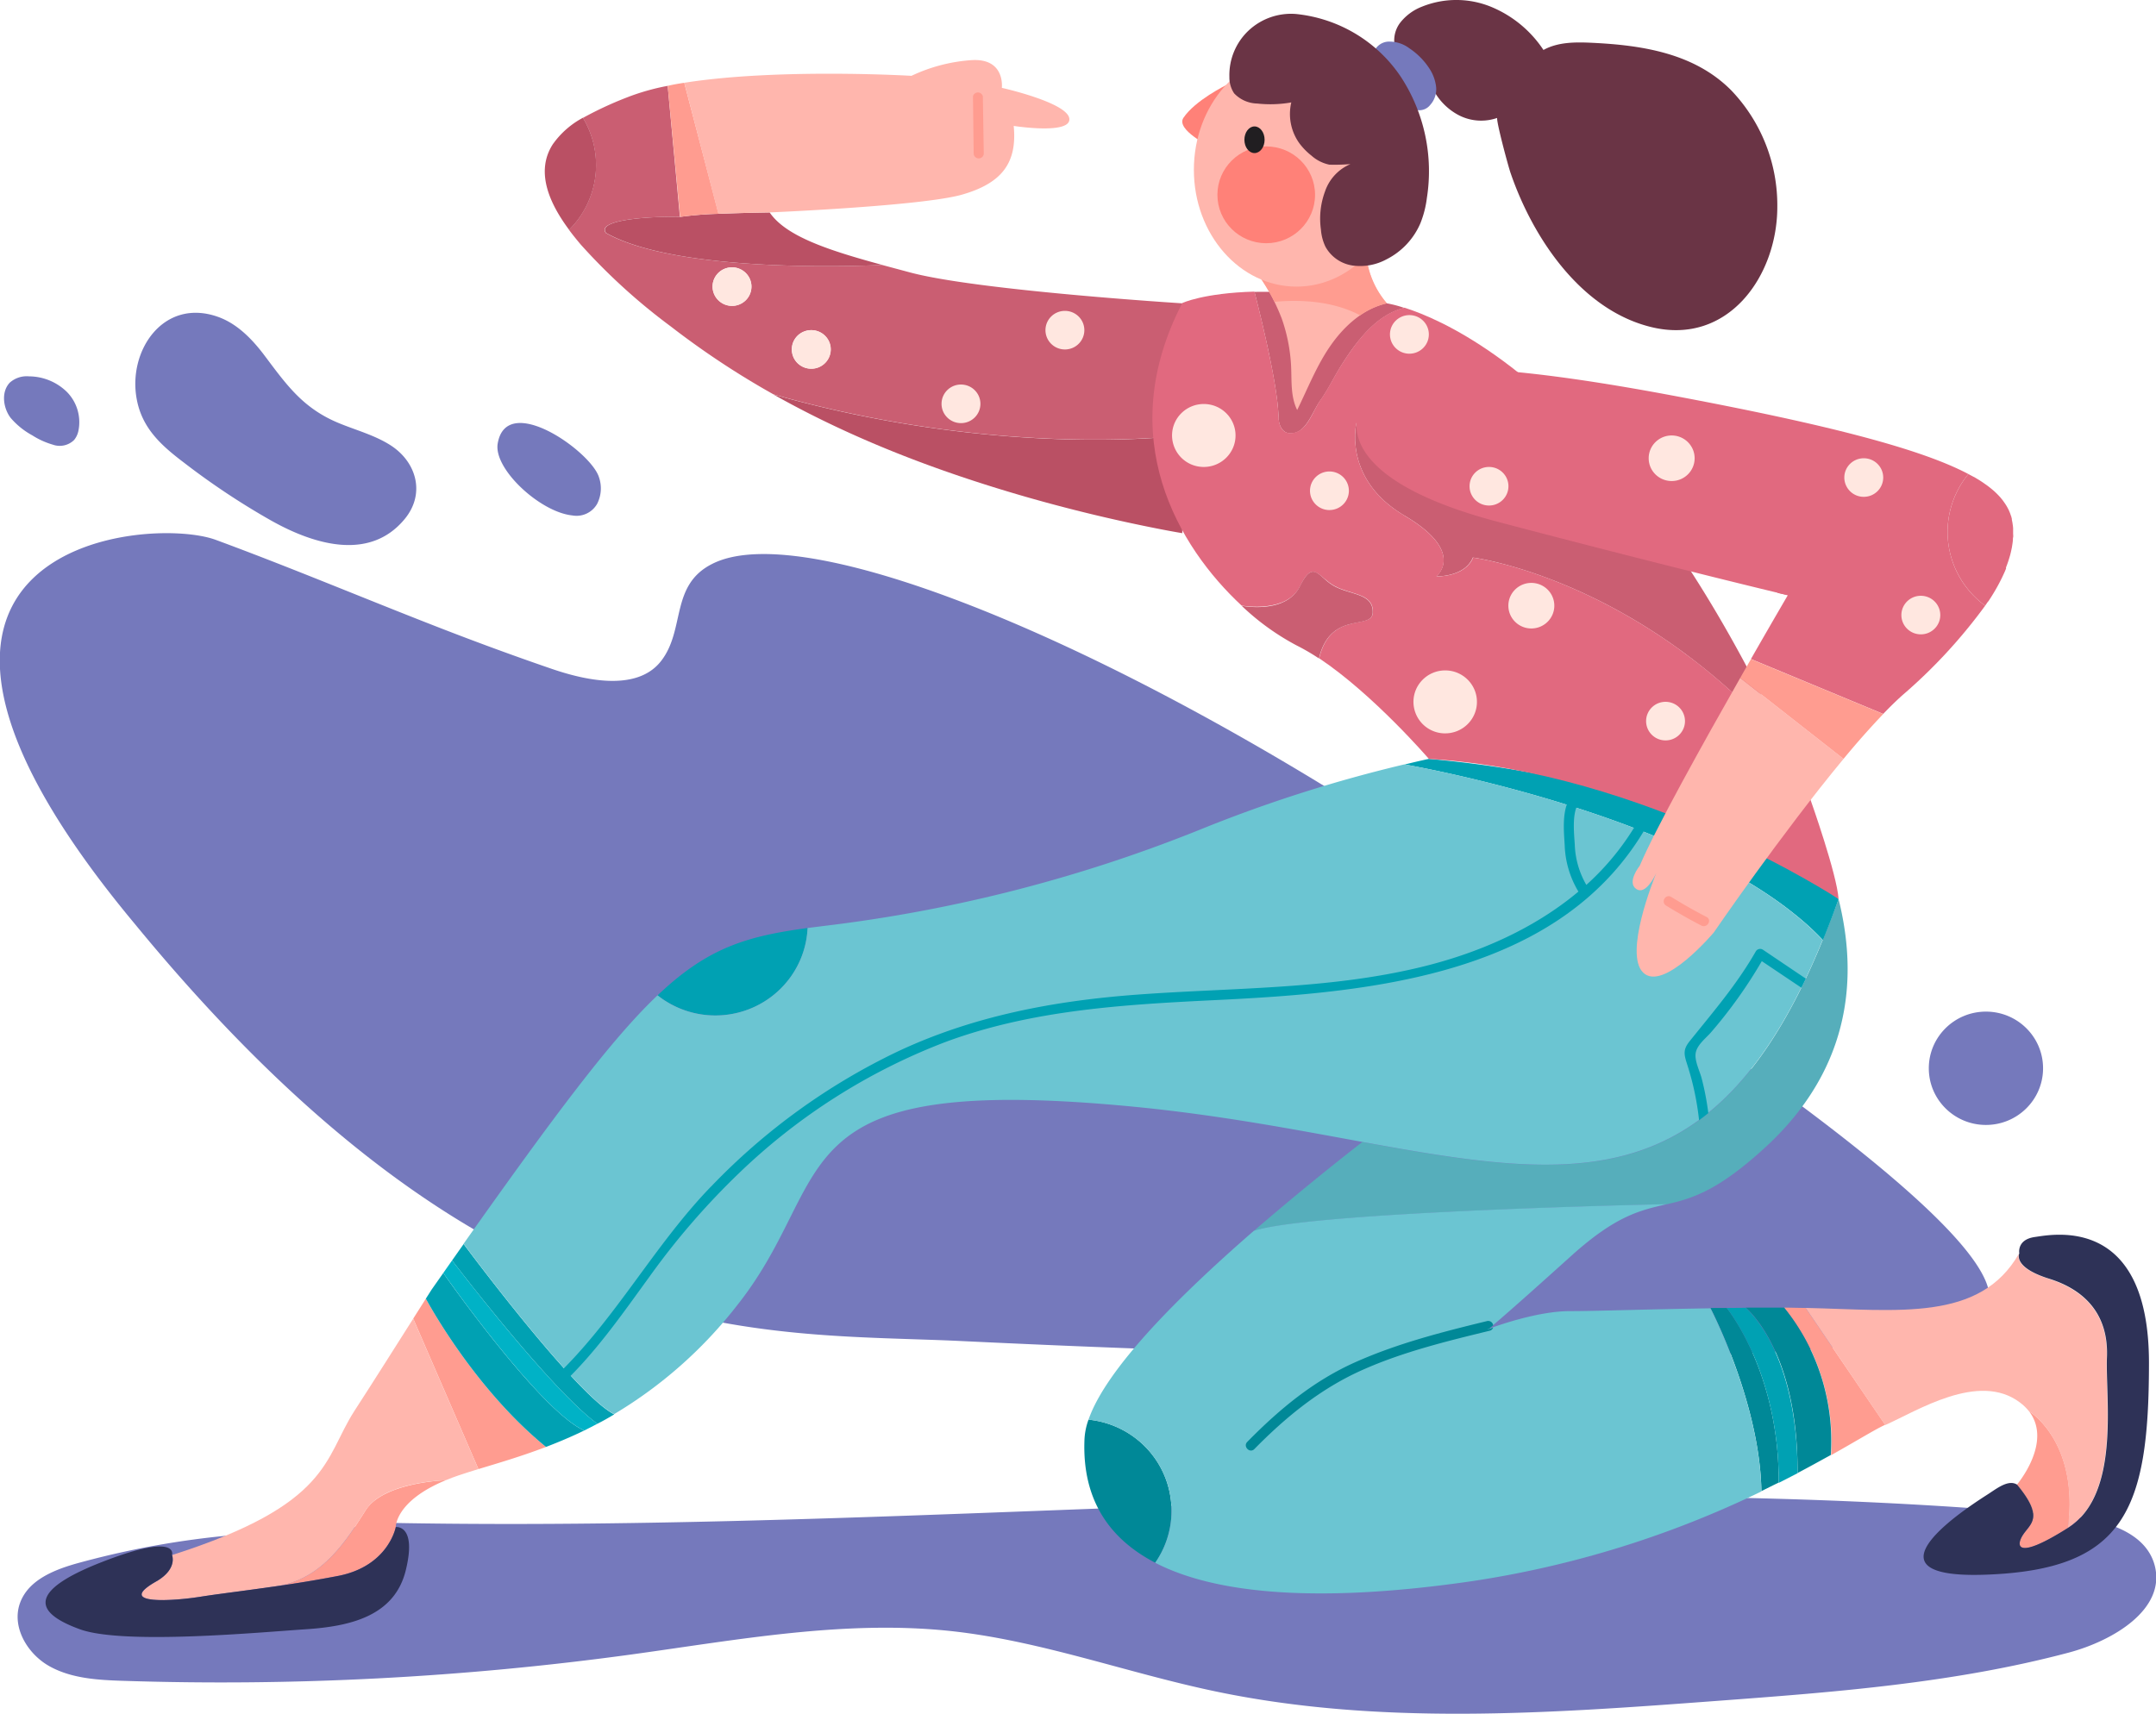 <svg fill="none" xmlns="http://www.w3.org/2000/svg" viewBox="0 0 122 97"><path d="M82.507 49.378c4.572 3.1 32.698 20.499 29.87 24.749-2.828 4.25-46.629 2.322-57.973 1.778-11.344-.544-26.588.972-46.766-23.599-17.888-21.457.68-23.187 4.572-21.749 4.226 1.558 8.376 3.308 12.572 4.94 2.133.83 4.278 1.62 6.443 2.362 1.767.605 4.778 1.344 6.175-.434 1.398-1.779.503-4.3 2.9-5.507 5.356-2.734 23.617 4.807 42.207 17.46ZM32.385 29.174a1.342 1.342 0 0 0 1.401-.648 1.93 1.93 0 0 0 .098-1.542c-.493-1.467-5.225-4.804-5.721-1.879-.245 1.439 2.403 3.884 4.222 4.069ZM112.377 63.673c-1.786 0-3.233-1.436-3.233-3.207 0-1.77 1.447-3.207 3.233-3.207 1.785 0 3.232 1.436 3.232 3.207s-1.447 3.207-3.232 3.207ZM2.985 25.167a1.164 1.164 0 0 0 1.205-.26c.13-.157.216-.346.252-.547a2.437 2.437 0 0 0-.654-2.174 3.086 3.086 0 0 0-2.145-.884 1.441 1.441 0 0 0-1.094.36c-.503.54-.36 1.445.05 1.986.344.404.761.74 1.23.994.358.23.747.406 1.156.525Z" fill="#7579BC"/><path d="M19.175 23.949c.98.405 2.04.683 2.939 1.263 1.466.95 1.96 2.74.79 4.16-2.024 2.461-5.26 1.392-7.592.074a41.756 41.756 0 0 1-4.876-3.24c-1.283-.971-2.393-1.943-2.7-3.618-.513-2.76 1.531-5.747 4.604-4.652 1.065.38 1.894 1.225 2.577 2.119 1.28 1.7 2.2 3.045 4.258 3.894ZM22.402 86.203c31.391.557 62.998-3.31 94.305-.427 2.113.197 4.699.806 5.225 2.85.627 2.482-2.381 4.25-4.873 4.914-6.504 1.73-13.264 2.239-19.978 2.738-9.45.706-19.054 1.399-28.328-.548-5-1.05-9.85-2.857-14.927-3.408-6.022-.648-12.083.496-18.065 1.319a170.797 170.797 0 0 1-28.792 1.496c-1.43-.045-2.923-.13-4.17-.826-1.248-.696-2.149-2.215-1.672-3.563.477-1.348 2.005-1.927 3.376-2.3a49.845 49.845 0 0 1 12.9-1.756l4.999-.489Z" fill="#7579BC"/><path d="m23.383 74.635 3.69 8.517c1.12-.34 2.413-.716 3.823-1.254-4.14-3.372-6.798-8.393-6.798-8.393l-.715 1.13ZM20.698 85.471c-1.012 1.58-2.407 3.949-5.098 4.315a70.925 70.925 0 0 0 3.563-.593c2.831-.567 3.233-2.76 3.233-2.76s-.046-1.46 2.825-2.65c-.16.004-3.534.146-4.523 1.688ZM114.489 86.854c-.424.629-.447 1.516 2.538-.372.627-4.908-2.211-6.602-2.211-6.602 1.355 1.759-.689 4.156-.689 4.156 1.538 1.85.777 2.19.362 2.818ZM102.173 74.03c-.402 0-.807-.017-1.215-.017a12.013 12.013 0 0 1 2.655 8.352c1.518-.852 2.553-1.494 3.063-1.72l-4.503-6.615Z" fill="#FF9C90"/><path d="m102.173 74.03 4.503 6.63c1.809-.8 5.293-3.041 7.622-1.279.194.144.369.313.519.502 0 0 2.828 1.694 2.194 6.602 2.978-1.885 2.1-7.302 2.198-9.663.098-2.362-1.192-3.78-3.288-4.441-1.94-.612-1.715-1.328-1.672-1.429-2.214 3.878-6.825 3.194-12.076 3.078ZM8.903 89.475c-2.54 1.416 1.045 1.134 2.475.897.856-.14 2.462-.324 4.223-.586 2.69-.366 4.085-2.734 5.097-4.315 1.012-1.58 4.363-1.684 4.523-1.688.232-.097.48-.19.75-.282.344-.116.713-.23 1.101-.35l-3.69-8.513c-.927 1.462-2.286 3.616-3.334 5.232-1.73 2.692-1.306 5.267-10.31 8.147-.002 0 .318.761-.835 1.458Z" fill="#FFB6AD"/><path d="M114.264 70.942c-.043.1-.268.817 1.672 1.429 2.096.648 3.383 2.08 3.288 4.441-.094 2.362.781 7.775-2.197 9.663-2.979 1.889-2.962 1.001-2.538.373.425-.629 1.182-.972-.349-2.815-.451-.285-1.032.13-1.558.482-.526.353-8 4.902-.199 4.613 7.801-.288 9.219-3.589 9.219-11.985 0-8.397-5.428-7.273-6.46-7.127-1.032.146-.878.926-.878.926ZM5.786 88.406c-4.382 1.707-3.735 2.915-1.263 3.813 2.472.897 10.293.162 12.768 0 2.475-.162 5.026-.72 5.669-3.334.643-2.614-.565-2.452-.565-2.452s-.402 2.193-3.233 2.76a70.925 70.925 0 0 1-3.563.593c-1.76.253-3.367.447-4.222.586-1.43.237-5.016.519-2.475-.897 1.152-.697.832-1.458.832-1.458s.431-1.315-3.948.389Z" fill="#2E3257"/><path d="M100.957 74.013h-2.178c.186.156 2.965 2.563 2.939 9.362.692-.363 1.306-.706 1.88-1.02a12.008 12.008 0 0 0-2.641-8.342ZM97.711 74.033h-.92c.045.084 2.804 5.426 2.88 10.366l.979-.486c.026-6.041-2.713-9.595-2.939-9.88Z" fill="#008897"/><path d="M103.141 53.21c-5.995 14.707-13.956 13.638-26.052 11.429a156.619 156.619 0 0 0-6.14 5.034c3.361-1.102 23.369-1.51 23.369-1.51 1.41-.324 2.883-.739 5.617-3.262 5.522-5.102 4.888-10.832 4.104-14.014-.3.817-.597 1.59-.898 2.323Z" fill="#56AEBB"/><path d="M61.363 81.574c-.105 3.275 1.365 5.507 4.007 6.877a5.157 5.157 0 0 0 .44-5.117 5.193 5.193 0 0 0-1.709-2.045 5.25 5.25 0 0 0-2.506-.936 3.78 3.78 0 0 0-.232 1.221Z" fill="#008897"/><path d="M97.712 74.033c.225.285 2.965 3.838 2.939 9.9.372-.189.728-.37 1.068-.548 0-6.803-2.766-9.206-2.94-9.362l-1.067.01Z" fill="#00A1B3"/><path d="M84.22 75.222c.164-.12.98-.794 4.703-4.15 2.583-2.326 3.955-2.572 5.395-2.916 0 0-20.008.409-23.368 1.51-4.197 3.648-8.347 7.775-9.356 10.69a5.25 5.25 0 0 1 2.506.936 5.193 5.193 0 0 1 1.71 2.045 5.147 5.147 0 0 1-.441 5.117c3.873 2.006 10.273 2.161 17.96 1.037a56.819 56.819 0 0 0 16.34-5.073c-.074-4.946-2.834-10.288-2.88-10.366-3.676.055-6.459.159-7.944.159-1.871-.007-4.317.894-4.624 1.01Zm0 0c-.055.038-.029 0-.029 0 .01 0 .018 0 .026.003l.004-.003Z" fill="#6BC5D2"/><path d="m26.235 70.414-.653.927s5.551 7.298 8.222 9.245c.327-.162.634-.34.954-.531-2.165-1.07-8.523-9.64-8.523-9.64ZM24.423 72.993l-.326.512s2.658 5.02 6.798 8.393c.696-.266 1.421-.57 2.165-.93-2.478-1.085-7.866-8.746-7.977-8.915l-.66.94ZM80.854 42.954c16.053 1.425 23.185 7.933 23.185 7.933a49.104 49.104 0 0 1-.885 2.323 14.352 14.352 0 0 0-1.391-1.296c-7.26-6.031-21.997-8.594-22.274-8.642a35.162 35.162 0 0 1 1.365-.318ZM45.701 52.526c-3.474.467-5.666 1.125-8.49 3.81a5.262 5.262 0 0 0 5.424.68 5.214 5.214 0 0 0 2.172-1.815c.541-.792.85-1.718.894-2.675Z" fill="#00A1B3"/><path d="m25.582 71.34-.5.713c.111.16 5.5 7.83 7.978 8.915.245-.123.493-.246.745-.382-2.681-1.947-8.223-9.245-8.223-9.245Z" fill="#00B2C6"/><path d="M37.207 56.336a5.263 5.263 0 0 0 5.424.68 5.215 5.215 0 0 0 2.172-1.815c.542-.792.851-1.718.894-2.675L46.7 52.4a83.457 83.457 0 0 0 21.526-5.572 79.435 79.435 0 0 1 11.243-3.563c.278.049 15.022 2.611 22.275 8.643.492.4.956.834 1.391 1.296C97.139 67.91 89.178 66.84 77.082 64.632c-3.856-.706-8.137-1.526-12.911-1.989-20.472-1.982-16.655 3.92-22.46 11.24a25.027 25.027 0 0 1-6.956 6.156c-2.165-1.07-8.523-9.64-8.523-9.64 5.215-7.37 8.366-11.582 10.975-14.063Z" fill="#6BC5D2"/><path d="M40.238 67.159A36.238 36.238 0 0 1 50.81 59.51c4.282-2.012 8.853-2.867 13.55-3.214 5.328-.395 10.74-.285 15.964-1.538 3.266-.778 6.45-2.161 8.993-4.293a5.427 5.427 0 0 1-.777-2.633c-.049-.813-.15-1.83.245-2.592.173-.324.653-.039.497.285-.327.603-.213 1.62-.17 2.294.028.797.252 1.576.653 2.267a14.72 14.72 0 0 0 3.01-3.764.285.285 0 0 1 .494.285c-4.804 8.594-15.606 9.57-24.44 9.997-5.188.253-10.413.55-15.328 2.374a34.67 34.67 0 0 0-11.687 7.428 42.12 42.12 0 0 0-5.045 5.831c-1.568 2.154-3.08 4.354-5.042 6.184-.121-.146-.239-.295-.36-.444 3.413-3.216 5.617-7.46 8.87-10.82ZM99.354 53.848a.29.29 0 0 1 .392-.1l2.44 1.645-.249.515-2.243-1.506a26.627 26.627 0 0 1-2.897 4.056c-.293.324-.75.68-.839 1.117-.088.438.203.992.327 1.439.17.654.298 1.318.382 1.989-.173.139-.346.275-.523.405a15.72 15.72 0 0 0-.653-3.097c-.192-.6-.284-.881.124-1.383 1.333-1.662 2.672-3.21 3.74-5.08Z" fill="#00A1B3"/><path d="M70.98 82.018c-.258.262-.654-.14-.406-.402 1.832-1.862 3.76-3.47 6.166-4.535 2.407-1.066 4.898-1.694 7.403-2.306a.283.283 0 0 1 .312.13c.02.034.033.073.037.113-.15.126-.232.19-.27.22l.267-.097a.26.26 0 0 1-.196.181c-2.459.6-4.947 1.205-7.263 2.248-2.315 1.043-4.255 2.62-6.05 4.448Zm13.238-6.803a.08.08 0 0 0-.03 0s-.026.049.03.01v-.01Z" fill="#008897"/><path d="M66.9 24.648s-10.188 1.348-23.136-2.322c4.46 2.514 9.271 4.35 14.264 5.789a90.506 90.506 0 0 0 7.664 1.843c.402.078.804.152 1.208.22v-5.53Z" fill="#BA5064"/><path d="M41.42 15.131a1.108 1.108 0 0 1 1.018.672 1.083 1.083 0 0 1-.236 1.19 1.104 1.104 0 0 1-1.88-.77c0-.29.116-.566.321-.771.206-.205.485-.32.776-.32Zm8.49-.136s-11.318.616-15.626-1.807c-.568-.742 2.417-.953 4.19-.91l-.692-7.419c-.807.15-1.598.376-2.361.677a20.55 20.55 0 0 0-2.436 1.137 5.171 5.171 0 0 1-.787 6.336c.218.295.444.57.653.82a34.057 34.057 0 0 0 5.09 4.636 47.436 47.436 0 0 0 5.823 3.854C56.712 25.99 66.9 24.642 66.9 24.642v-7.473s-11.533-.723-15.37-1.74l-1.62-.434Zm-5.107 4.781a1.085 1.085 0 0 1 .677-1.007 1.108 1.108 0 0 1 1.198.232 1.09 1.09 0 0 1 .245 1.186 1.094 1.094 0 0 1-1.01.681 1.106 1.106 0 0 1-.786-.315 1.088 1.088 0 0 1-.324-.777Z" fill="#CA5E72"/><path d="M31.281 8.166c-1.029 1.597-.127 3.431.924 4.843a5.171 5.171 0 0 0 .78-6.343 4.912 4.912 0 0 0-1.704 1.5ZM38.488 12.277c-1.773-.042-4.758.169-4.19.91 4.307 2.424 15.626 1.808 15.626 1.808-3.073-.836-5.45-1.62-6.371-2.97 0 0-1.49.019-2.89.077-.728.018-1.454.076-2.175.175Z" fill="#BA5064"/><path d="m37.782 4.859.705 7.418a19.515 19.515 0 0 1 2.175-.175L38.73 4.723v-.039c-.327.049-.653.104-.947.175Z" fill="#FF9C90"/><path d="M38.73 4.684v.039l1.916 7.38c1.4-.059 2.89-.079 2.89-.079s8.66-.362 10.91-1.01 3.119-1.795 2.916-3.887c0 0 3.23.508 3.148-.405-.081-.914-3.82-1.75-3.82-1.75s.205-1.674-1.689-1.57a9.422 9.422 0 0 0-3.425.89s-7.514-.447-12.847.392Z" fill="#FFB6AD"/><path d="m55.616 5.452.052 3.259a.284.284 0 0 1-.286.254.288.288 0 0 1-.285-.254l-.04-3.26a.285.285 0 0 1 .28-.217.289.289 0 0 1 .279.218Z" fill="#FF9C90"/><path d="M41.421 15.131a1.107 1.107 0 0 0-1.017.674 1.083 1.083 0 0 0 .239 1.19 1.103 1.103 0 0 0 1.2.236 1.1 1.1 0 0 0 .678-1.008c0-.29-.115-.567-.322-.772a1.105 1.105 0 0 0-.778-.32ZM45.913 18.688a1.107 1.107 0 0 0-1.017.675 1.084 1.084 0 0 0 .24 1.19 1.102 1.102 0 0 0 1.2.234 1.099 1.099 0 0 0 .678-1.01 1.08 1.08 0 0 0-.323-.771 1.097 1.097 0 0 0-.778-.318ZM60.259 19.78c-.608 0-1.1-.49-1.1-1.092 0-.603.492-1.092 1.1-1.092.608 0 1.1.49 1.1 1.092 0 .603-.492 1.092-1.1 1.092ZM54.378 23.949c-.608 0-1.1-.489-1.1-1.092 0-.603.492-1.092 1.1-1.092.608 0 1.1.49 1.1 1.092 0 .603-.492 1.092-1.1 1.092Z" fill="#FFE7E0"/><path d="M78.48 17.169a36.908 36.908 0 0 0-7.494-.648c.029.12 1.306 4.988 1.358 7.042 0 .564.274 1.124.957.927.682-.198 1.012-1.273 1.414-1.827.45-.629.777-1.335 1.192-1.992.82-1.296 1.959-2.864 3.566-3.24a6.666 6.666 0 0 0-.993-.262ZM76.757 23.945s-.796 3.169 2.718 5.239c3.513 2.07 1.796 3.44 1.796 3.44s1.613.048 2.073-1.066c0 0 9.47 1.18 17.82 10.858-2.838-6.135-5.728-10.774-8.454-14.295l-15.953-4.175Z" fill="#CA5E72"/><path d="M79.472 29.184c-3.513-2.07-2.716-5.239-2.716-5.239l15.952 4.176c-5.976-7.713-11.142-10.042-13.236-10.706-1.6.37-2.746 1.944-3.565 3.24-.415.647-.742 1.363-1.192 1.991-.402.554-.69 1.62-1.414 1.828-.725.207-.944-.363-.957-.927-.05-2.054-1.33-6.922-1.359-7.042-2.91.084-4.085.648-4.085.648-3.954 7.635-.192 13.822 3.357 17.123.114.02 2.564.437 3.311-1.102.748-1.538 1.023-.502 1.96 0 .937.503 2.175.402 2.161 1.468-.012 1.066-2.387-.14-3.043 2.617 3.073 2.048 6.208 5.695 6.208 5.695 12.34.755 23.185 7.933 23.185 7.933-.095-1.415-1.58-5.594-1.58-5.594-.425-.991-.852-1.949-1.281-2.873-8.356-9.68-17.82-10.859-17.82-10.859-.46 1.115-2.073 1.066-2.073 1.066s1.698-1.374-1.813-3.443Z" fill="#E1697F"/><path d="M70.258 34.286a14.005 14.005 0 0 0 3.11 2.245c.437.22.86.466 1.266.738.653-2.757 3.03-1.552 3.044-2.617.013-1.066-1.241-.972-2.162-1.468-.921-.495-1.176-1.577-1.96 0-.783 1.578-3.196 1.121-3.31 1.102h.012Z" fill="#CA5E72"/><path d="M79.753 20.02c-.608 0-1.1-.49-1.1-1.092 0-.603.492-1.092 1.1-1.092.608 0 1.1.489 1.1 1.092 0 .603-.492 1.091-1.1 1.091ZM75.228 28.87c-.608 0-1.1-.49-1.1-1.092 0-.603.492-1.092 1.1-1.092.607 0 1.1.489 1.1 1.092 0 .603-.493 1.091-1.1 1.091ZM94.247 41.908c-.608 0-1.1-.489-1.1-1.092 0-.603.492-1.092 1.1-1.092.608 0 1.1.49 1.1 1.092 0 .603-.492 1.092-1.1 1.092ZM86.653 35.572c-.717 0-1.3-.578-1.3-1.29 0-.712.583-1.289 1.3-1.289.718 0 1.3.577 1.3 1.29 0 .711-.582 1.289-1.3 1.289ZM68.118 26.43a1.789 1.789 0 0 1-1.796-1.782c0-.984.804-1.781 1.796-1.781s1.796.797 1.796 1.781c0 .984-.804 1.782-1.796 1.782ZM81.778 41.51a1.789 1.789 0 0 1-1.796-1.782c0-.984.804-1.782 1.796-1.782s1.796.798 1.796 1.782-.804 1.781-1.796 1.781Z" fill="#FFE7E0"/><path d="M76.978 23.116s-2.286 3.77 7.795 6.424c10.08 2.653 16.393 4.15 16.393 4.15s-.885 1.51-2.087 3.611l7.485 3.107c.379-.395.741-.748 1.077-1.05a29.958 29.958 0 0 0 4.693-5.076 5.166 5.166 0 0 1-2.086-3.523 5.144 5.144 0 0 1 1.136-3.927c-2.56-1.354-7.527-2.721-16.883-4.47-16.187-3.023-16.586-.755-17.523.754Z" fill="#E1697F"/><path d="M100.581 33.557a.234.234 0 0 1 .027-.062 20.308 20.308 0 0 1 3.027-4.34c.248-.273.653.129.405.401a19.615 19.615 0 0 0-2.894 4.134l-.565-.133Z" fill="#E1697F"/><path d="M93.725 49.407c-.16.399-1.835 4.561-.748 5.64 1.143 1.13 4-2.268 4-2.268s3.821-5.581 7.341-9.825l-5.845-4.584c-2.096 3.684-4.797 8.536-5.685 10.629 0 0-.761.946-.19 1.325.52.343 1.039-.723 1.127-.917Z" fill="#FFB6AD"/><path d="m98.472 38.37 5.846 4.584a47.066 47.066 0 0 1 2.246-2.54l-7.484-3.106c-.196.34-.398.693-.608 1.062Z" fill="#FF9C90"/><path d="M111.384 26.832a5.16 5.16 0 0 0-1.136 3.927 5.19 5.19 0 0 0 2.086 3.523l.134-.197.062-.072c.059-.093.121-.184.176-.275.056-.09.111-.178.164-.269.16-.269.3-.534.427-.797.079-.168.154-.324.219-.495l-.006-.052c.095-.24.176-.486.245-.735.019-.085.042-.166.058-.25.017-.084.03-.133.04-.2.009-.069.035-.211.045-.325.01-.113 0-.136.017-.2.016-.065 0-.156 0-.234v-.269a2.037 2.037 0 0 0-.027-.246 2.004 2.004 0 0 0-.045-.243v-.055a.444.444 0 0 0-.02-.071c0-.036-.019-.071-.032-.11l-.04-.117c-.023-.061-.049-.12-.075-.181a.66.66 0 0 0-.042-.084l-.052-.1a3.083 3.083 0 0 0-.183-.286l-.069-.097-.137-.169-.108-.116a5.692 5.692 0 0 0-.189-.188l-.101-.09a6.205 6.205 0 0 0-.366-.292l-.255-.178-.065-.043-.141-.09-.183-.11-.401-.214ZM111.782 27.052l.183.11-.183-.11ZM111.965 27.162l.14.09-.14-.09ZM113.748 29.077l.039.116-.039-.116ZM113.837 29.43Z" fill="#E1697F"/><path d="M94.57 50.768c.652.401 1.306.777 1.998 1.133.326.169.036.648-.288.49a30.748 30.748 0 0 1-2.001-1.134c-.314-.191-.036-.68.29-.49Z" fill="#FF9C90"/><path d="M94.593 27.227c-.718 0-1.3-.577-1.3-1.29 0-.711.582-1.289 1.3-1.289.718 0 1.3.578 1.3 1.29 0 .712-.582 1.289-1.3 1.289ZM108.692 35.905c-.607 0-1.1-.489-1.1-1.091 0-.603.493-1.092 1.1-1.092.608 0 1.101.489 1.101 1.092 0 .602-.493 1.091-1.101 1.091ZM105.464 28.121a1.096 1.096 0 0 1-1.101-1.092c0-.602.493-1.091 1.101-1.091s1.1.489 1.1 1.091c0 .603-.492 1.092-1.1 1.092ZM84.257 28.613c-.608 0-1.1-.488-1.1-1.091s.492-1.092 1.1-1.092c.608 0 1.1.489 1.1 1.092 0 .603-.492 1.091-1.1 1.091Z" fill="#FFE7E0"/><path d="M77.504 13.89c-.19.078-.212.324-.193.535a4.869 4.869 0 0 0 1.17 2.744c-1.34.298-2.43 1.296-3.2 2.407-.771 1.11-1.278 2.406-1.878 3.63-.373-.744-.307-1.619-.343-2.448a9.525 9.525 0 0 0-.523-2.705 11.366 11.366 0 0 0-1.747-3.058.106.106 0 0 1 .1.058c.007.012.01.026.011.04l6.603-1.203Z" fill="#FFB6AD"/><path d="m70.901 15.086 6.603-1.196c-.19.078-.212.324-.196.535a4.894 4.894 0 0 0 1.172 2.744 4.34 4.34 0 0 0-1.515.677c-1.567-.823-3.402-.894-4.843-.762a13.531 13.531 0 0 0-1.332-2.089.105.105 0 0 1 .111.09Z" fill="#FF9C90"/><path d="M69.559 4.723c-.249.133-1.92.952-2.593 1.944-.444.67 1.502 1.62 1.502 1.62l1.09-3.564Z" fill="#FF8178"/><path d="M73.366 16.223c-3.208 0-5.809-2.96-5.809-6.612C67.557 5.96 70.158 3 73.367 3c3.208 0 5.809 2.96 5.809 6.611 0 3.652-2.601 6.612-5.81 6.612Z" fill="#FFB6AD"/><path d="M71.651 13.767c-1.525 0-2.762-1.227-2.762-2.74 0-1.514 1.237-2.74 2.762-2.74 1.526 0 2.763 1.226 2.763 2.74 0 1.513-1.237 2.74-2.763 2.74Z" fill="#FF8178"/><path d="M70.987 8.665c-.316 0-.571-.338-.571-.754 0-.417.255-.755.571-.755.316 0 .572.338.572.755 0 .416-.256.754-.572.754Z" fill="#211E21"/><path d="M80.978 4.8a3.415 3.415 0 0 0 1.587 1.73 2.76 2.76 0 0 0 2.329.078l-.164.026c-.133.02.653 2.916.755 3.178 1.247 3.628 3.958 7.73 7.955 8.701 4.336 1.056 7.122-2.877 7.131-6.783a9.403 9.403 0 0 0-2.612-6.622c-2.083-2.095-5.022-2.549-7.86-2.685-.94-.045-1.933-.052-2.76.405A6.546 6.546 0 0 0 84.35.376a5.192 5.192 0 0 0-3.883 0 2.882 2.882 0 0 0-1.244.92 1.656 1.656 0 0 0-.258 1.474c.221.468.574.864 1.015 1.14.366.301.823.48 1 .89Z" fill="#6A3445"/><path d="M80.934 5.935a1.321 1.321 0 0 0 .326-1.053 2.393 2.393 0 0 0-.405-1.047 3.998 3.998 0 0 0-1.104-1.101 1.885 1.885 0 0 0-1.195-.379.93.93 0 0 0-.575.242.917.917 0 0 0-.29.548c-.023.447.362.794.689 1.105.481.472.9 1.003 1.244 1.58a.776.776 0 0 0 .626.408.786.786 0 0 0 .684-.303Z" fill="#7579BC"/><path d="M73.07 5.795a2.851 2.851 0 0 0 .448 2.303c.198.267.43.506.692.71.285.256.634.432 1.01.512.4.012.8 0 1.198-.033a2.586 2.586 0 0 0-1.44 1.549 4.425 4.425 0 0 0-.232 2.154c.024.337.11.666.255.972a2.101 2.101 0 0 0 1.554 1.069 3.127 3.127 0 0 0 1.897-.35 4.092 4.092 0 0 0 1.924-2.047c.182-.457.305-.935.365-1.423a9.754 9.754 0 0 0-1.45-6.828 8.086 8.086 0 0 0-2.565-2.46 8.159 8.159 0 0 0-3.38-1.13 3.514 3.514 0 0 0-2.697.94 3.46 3.46 0 0 0-1.082 2.624 1.61 1.61 0 0 0 .268.926 1.852 1.852 0 0 0 1.306.577 6.876 6.876 0 0 0 1.806-.042l.124-.023Z" fill="#6A3445"/></svg>